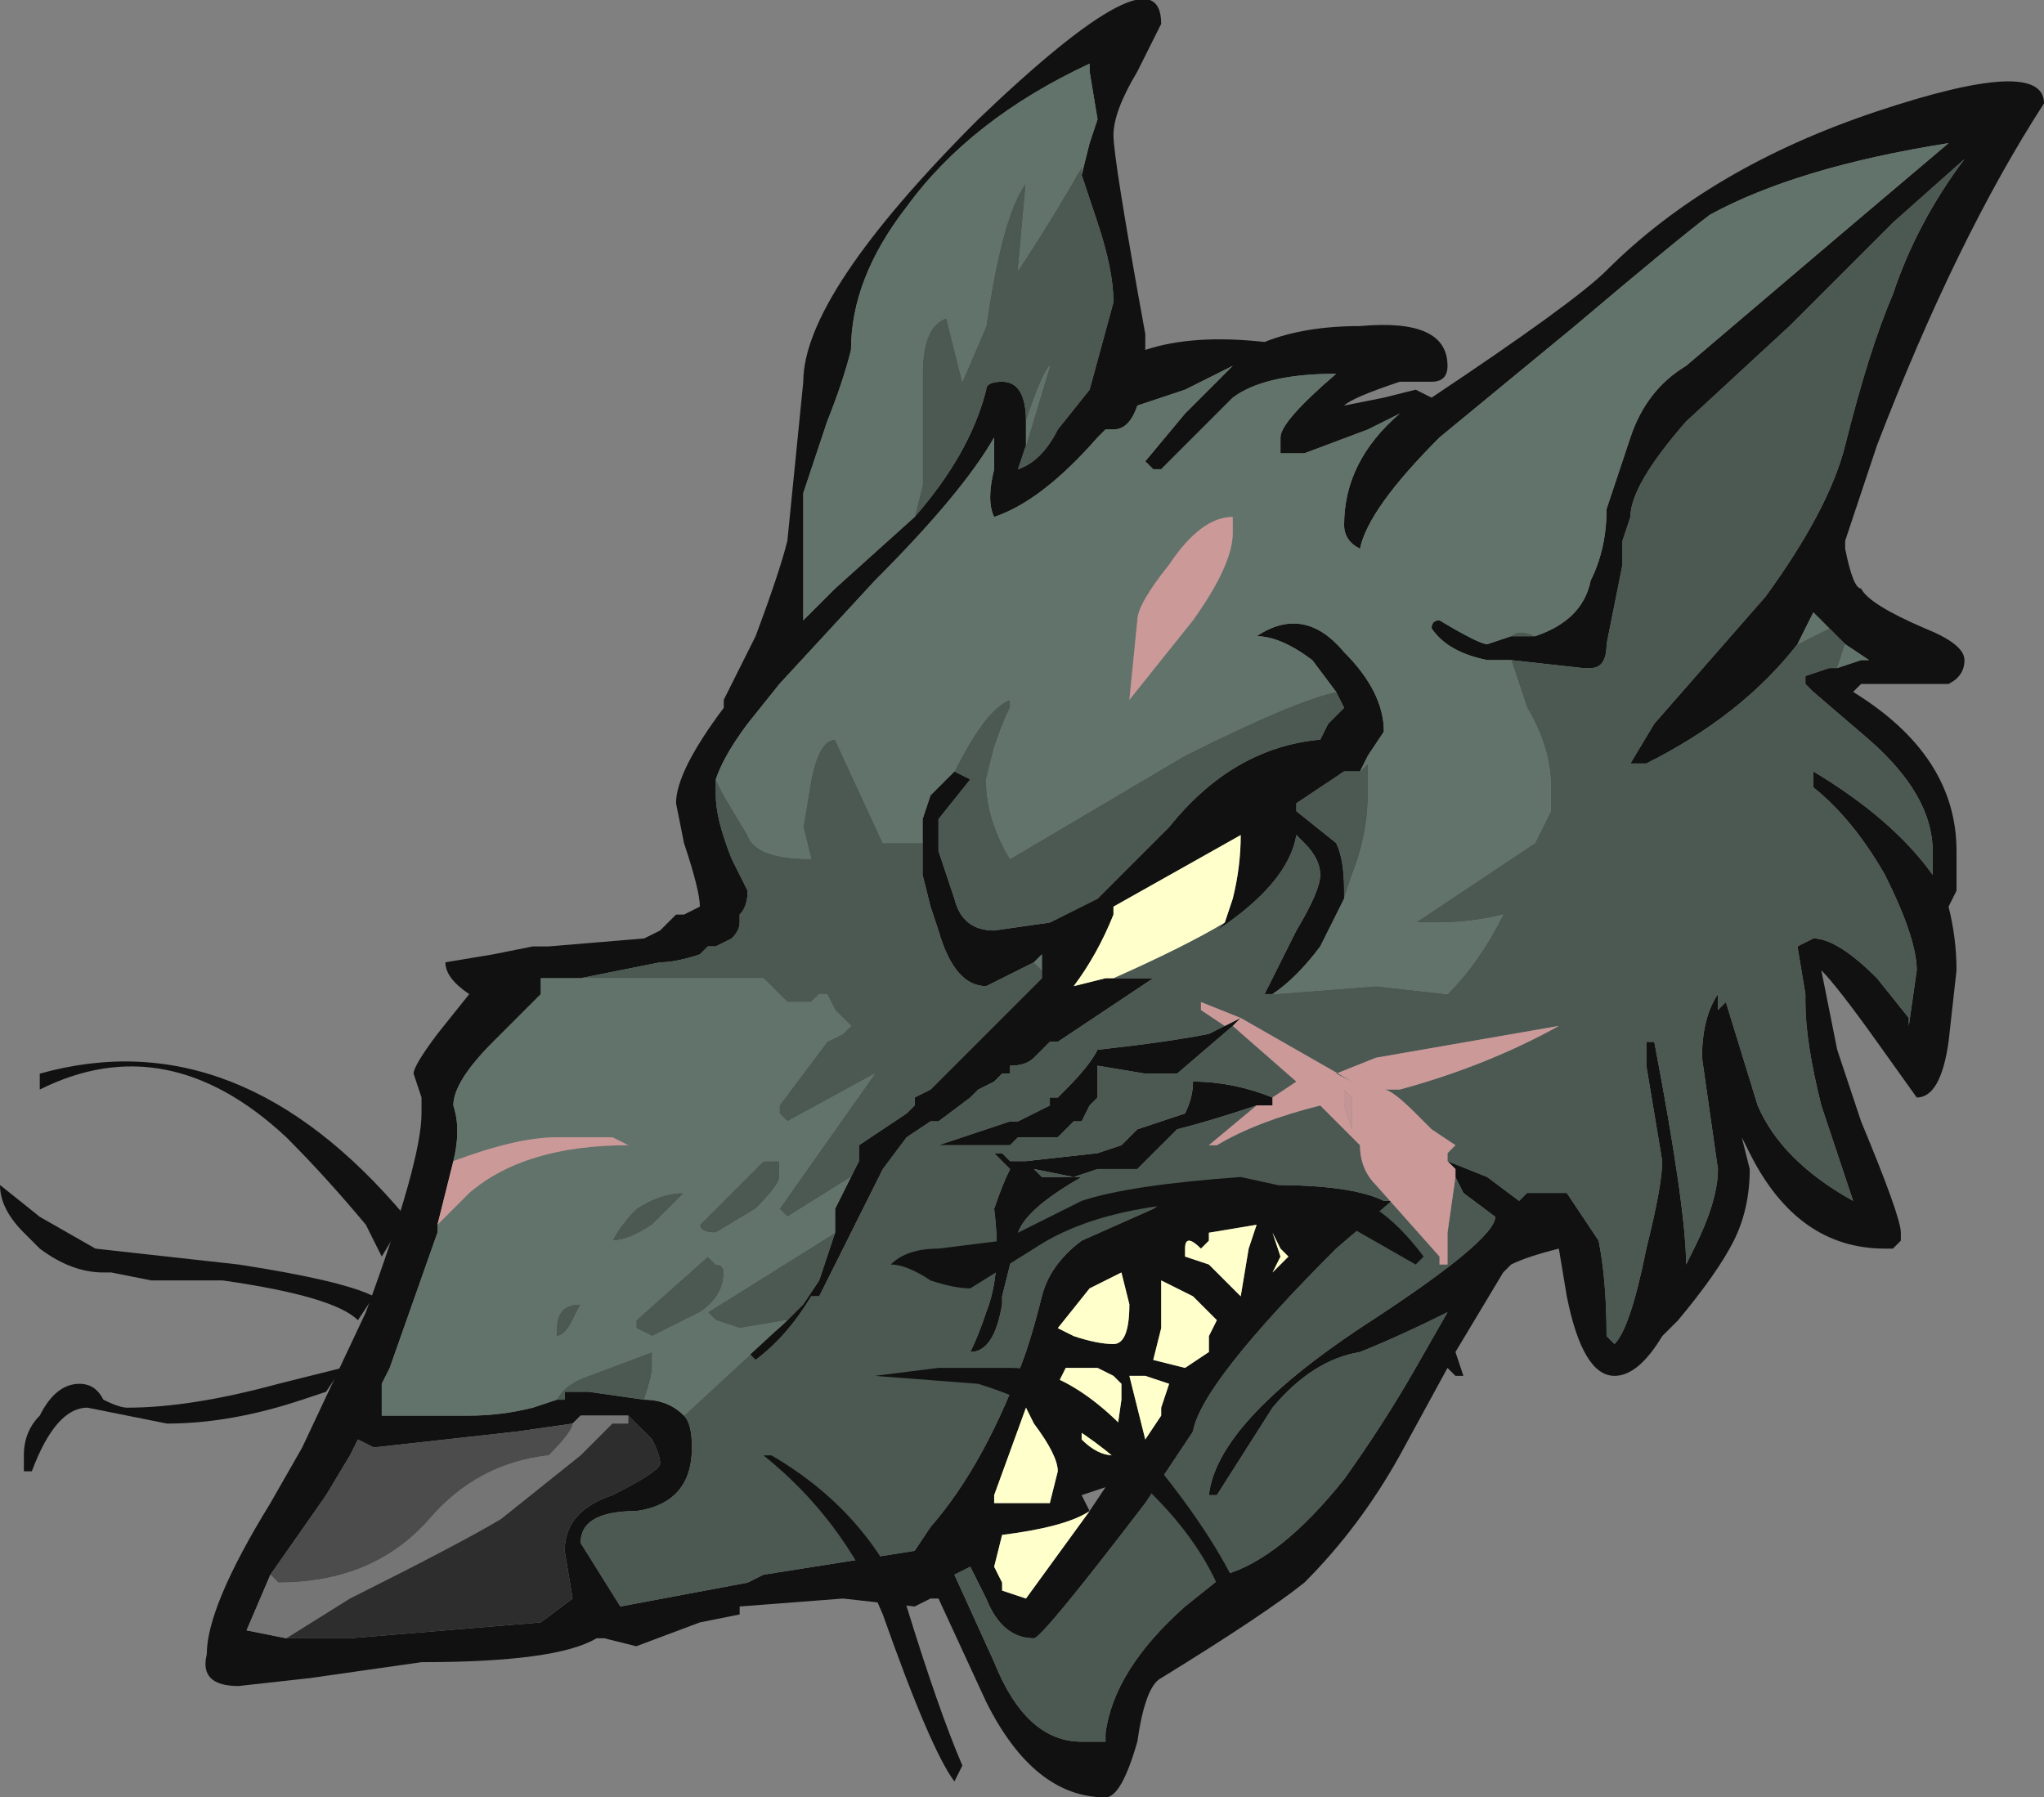 <?xml version="1.0" encoding="UTF-8" standalone="no"?>
<svg xmlns:ffdec="https://www.free-decompiler.com/flash" xmlns:xlink="http://www.w3.org/1999/xlink" ffdec:objectType="frame" height="79.1px" width="89.95px" xmlns="http://www.w3.org/2000/svg">
  <rect width="100%" height="100%" fill="#808080" stroke="none"/>
  <g transform="matrix(1.0, 0.0, 0.0, 1.0, 55.3, 67.9)">
    <use ffdec:characterId="65" height="11.3" transform="matrix(7.0, 0.0, 0.0, 7.0, -55.3, -67.9)" width="12.85" xlink:href="#shape0"/>
  </g>
  <defs>
    <g id="shape0" transform="matrix(1.0, 0.0, 0.0, 1.0, 7.9, 9.7)">
      <path d="M1.75 -5.7 Q2.05 -5.8 2.1 -6.05 2.2 -6.25 2.2 -6.5 L2.35 -6.95 Q2.45 -7.25 2.7 -7.4 L3.7 -8.25 4.35 -8.8 Q3.4 -8.65 2.85 -8.35 2.65 -8.2 2.0 -7.65 L1.15 -6.95 Q0.7 -6.5 0.65 -6.25 0.55 -6.3 0.55 -6.4 0.55 -6.8 0.9 -7.1 0.8 -7.05 0.7 -7.0 L0.3 -6.85 0.15 -6.85 0.15 -6.95 Q0.15 -7.05 0.5 -7.35 0.05 -7.35 -0.15 -7.2 L-0.6 -6.75 -0.65 -6.75 -0.7 -6.8 -0.45 -7.1 -0.15 -7.4 -0.45 -7.25 -0.75 -7.15 Q-0.8 -7.0 -0.9 -7.0 L-0.95 -7.0 -1.0 -6.95 Q-1.35 -6.55 -1.65 -6.45 -1.7 -6.55 -1.65 -6.75 L-1.65 -6.95 Q-1.85 -6.6 -2.4 -6.05 L-3.0 -5.4 -3.2 -5.15 Q-3.35 -4.95 -3.4 -4.8 L-3.4 -4.7 Q-3.4 -4.55 -3.3 -4.3 L-3.2 -4.1 Q-3.2 -4.0 -3.25 -3.95 L-3.25 -3.95 -3.25 -3.9 Q-3.25 -3.85 -3.3 -3.8 L-3.4 -3.75 -3.45 -3.75 -3.5 -3.7 Q-3.65 -3.65 -3.75 -3.65 L-4.25 -3.55 -4.5 -3.55 -4.5 -3.45 -4.8 -3.15 Q-5.05 -2.9 -5.05 -2.75 -5.0 -2.6 -5.05 -2.4 L-5.15 -2.0 -5.15 -1.95 -5.45 -1.1 -5.5 -1.0 -5.5 -0.8 -4.95 -0.8 Q-4.75 -0.8 -4.55 -0.85 L-4.4 -0.9 -4.35 -0.9 -4.35 -0.95 -4.2 -0.95 -3.85 -0.9 Q-3.7 -0.9 -3.6 -0.8 -3.55 -0.75 -3.55 -0.6 -3.55 -0.25 -3.9 -0.2 -4.25 -0.2 -4.25 0.0 L-4.0 0.4 -3.2 0.25 -3.1 0.2 -2.15 0.05 -2.05 -0.1 Q-1.7 -0.5 -1.45 -1.2 -1.4 -1.35 -1.35 -1.55 -1.3 -1.75 -1.1 -1.9 L-0.65 -2.1 Q-0.45 -2.25 0.1 -2.25 0.6 -2.25 0.8 -2.15 L0.85 -2.15 0.5 -1.85 Q-0.35 -1.0 -0.4 -0.7 L-0.7 -0.25 Q-1.35 0.6 -1.4 0.6 -1.6 0.6 -1.7 0.35 L-1.8 0.15 -1.9 0.2 -1.65 0.75 Q-1.45 1.25 -1.1 1.25 L-0.95 1.25 -0.95 1.2 Q-0.9 0.8 -0.45 0.4 L-0.2 0.2 Q0.15 0.1 0.55 -0.4 0.8 -0.75 1.0 -1.1 L1.2 -1.45 Q0.9 -1.3 0.65 -1.2 0.35 -1.15 0.1 -0.85 L-0.25 -0.3 -0.3 -0.3 Q-0.25 -0.75 0.65 -1.35 1.5 -1.9 1.5 -2.05 L1.3 -2.2 1.25 -2.3 1.25 -2.35 1.2 -2.4 1.45 -2.3 1.65 -2.15 1.7 -2.2 1.95 -2.2 Q2.05 -2.05 2.15 -1.9 2.2 -1.65 2.2 -1.3 L2.25 -1.25 Q2.35 -1.35 2.45 -1.85 2.55 -2.25 2.55 -2.4 L2.45 -3.0 2.45 -3.15 2.5 -3.15 Q2.7 -2.1 2.7 -1.75 L2.75 -1.85 Q2.9 -2.15 2.9 -2.35 L2.8 -3.05 Q2.8 -3.3 2.9 -3.45 L2.9 -3.35 2.95 -3.4 3.15 -2.75 Q3.3 -2.4 3.75 -2.15 L3.55 -2.75 Q3.45 -3.15 3.45 -3.4 L3.45 -3.45 3.4 -3.75 3.5 -3.8 Q3.65 -3.8 3.9 -3.55 L4.1 -3.3 4.1 -3.25 4.15 -3.6 Q4.15 -3.8 3.95 -4.2 3.75 -4.55 3.5 -4.75 L3.5 -4.85 Q4.0 -4.55 4.25 -4.2 L4.25 -4.35 Q4.25 -4.7 3.85 -5.05 L3.5 -5.35 3.45 -5.4 3.45 -5.45 3.6 -5.5 3.65 -5.5 3.8 -5.55 3.85 -5.55 3.7 -5.65 3.6 -5.75 3.5 -5.85 3.4 -5.65 Q3.05 -5.2 2.45 -4.9 L2.35 -4.9 2.5 -5.15 3.2 -5.95 Q3.6 -6.5 3.7 -6.9 3.85 -7.5 4.0 -7.85 4.15 -8.3 4.45 -8.7 L4.0 -8.3 3.35 -7.65 2.7 -7.05 Q2.35 -6.65 2.35 -6.45 L2.3 -6.3 2.3 -6.15 2.2 -5.65 Q2.2 -5.5 2.1 -5.5 L2.05 -5.5 1.6 -5.55 1.45 -5.55 Q1.2 -5.6 1.1 -5.75 1.1 -5.8 1.15 -5.8 1.4 -5.65 1.45 -5.65 L1.6 -5.7 1.75 -5.7 M-2.1 -4.4 L-2.1 -4.55 -2.05 -4.7 -1.9 -4.85 -1.8 -4.8 -2.0 -4.55 -2.0 -4.35 -1.9 -4.05 Q-1.85 -3.85 -1.65 -3.85 L-1.3 -3.9 -1.0 -4.05 Q-0.9 -4.15 -0.55 -4.5 -0.15 -5.0 0.4 -5.05 L0.45 -5.15 0.55 -5.25 0.5 -5.35 0.35 -5.55 Q0.15 -5.7 0.0 -5.7 0.3 -5.9 0.55 -5.6 0.8 -5.35 0.8 -5.1 L0.7 -4.95 0.65 -4.85 0.55 -4.85 0.25 -4.65 0.25 -4.6 0.5 -4.4 Q0.55 -4.3 0.55 -4.1 L0.55 -4.05 Q0.5 -3.95 0.4 -3.75 0.25 -3.55 0.1 -3.45 L0.05 -3.45 0.25 -3.85 Q0.4 -4.1 0.4 -4.2 0.4 -4.3 0.3 -4.4 L0.25 -4.45 Q0.2 -4.15 -0.25 -3.85 L-0.2 -3.9 -0.15 -4.05 Q-0.1 -4.25 -0.1 -4.45 L-0.9 -4.0 -0.9 -3.95 Q-1.0 -3.7 -1.15 -3.5 L-0.95 -3.55 -0.9 -3.55 -0.65 -3.55 -1.25 -3.15 -1.3 -3.15 -1.4 -3.05 Q-1.45 -3.0 -1.55 -3.0 L-1.55 -2.95 -1.6 -2.95 -1.65 -2.9 -1.75 -2.85 -1.8 -2.8 -2.0 -2.65 -2.05 -2.65 -2.2 -2.55 -2.35 -2.35 -2.75 -1.55 -2.8 -1.55 Q-2.95 -1.3 -3.15 -1.15 L-3.2 -1.2 Q-3.05 -1.3 -2.95 -1.4 L-2.85 -1.5 -2.75 -1.65 -2.65 -1.95 -2.65 -2.1 -2.55 -2.3 -2.5 -2.4 -2.5 -2.5 -2.2 -2.7 -2.15 -2.75 -2.15 -2.8 -2.05 -2.85 -1.35 -3.55 -1.35 -3.6 -1.35 -3.7 -1.4 -3.65 -1.7 -3.5 Q-1.9 -3.5 -2.0 -3.85 L-2.05 -4.0 -2.1 -4.2 -2.1 -4.4 M0.65 -7.65 Q1.2 -7.7 1.2 -7.4 1.2 -7.3 1.1 -7.3 L0.9 -7.3 Q0.6 -7.2 0.55 -7.15 L0.8 -7.2 1.0 -7.25 1.1 -7.2 Q2.0 -7.8 2.2 -8.0 2.85 -8.65 3.9 -9.0 4.95 -9.35 4.95 -9.05 4.4 -8.2 3.9 -6.9 L3.7 -6.3 3.7 -6.25 Q3.75 -6.0 3.8 -6.0 3.85 -5.9 4.2 -5.75 4.45 -5.65 4.45 -5.55 4.45 -5.45 4.35 -5.4 L3.8 -5.4 3.75 -5.35 Q4.4 -4.95 4.4 -4.35 L4.4 -4.1 4.35 -4.0 Q4.4 -3.8 4.4 -3.6 L4.35 -3.15 Q4.3 -2.8 4.15 -2.8 L3.9 -3.15 Q3.65 -3.5 3.55 -3.6 L3.65 -3.1 3.8 -2.65 Q4.05 -2.05 4.05 -1.95 L4.05 -1.9 4.0 -1.85 3.95 -1.85 Q3.4 -1.85 3.1 -2.45 L3.05 -2.55 3.1 -2.35 Q3.1 -2.1 3.0 -1.9 2.9 -1.7 2.65 -1.4 L2.55 -1.3 Q2.4 -1.05 2.25 -1.05 2.05 -1.05 1.95 -1.55 L1.9 -1.85 Q1.7 -1.8 1.6 -1.75 L1.55 -1.7 1.25 -1.2 1.3 -1.05 1.25 -1.05 1.2 -1.1 0.9 -0.55 Q0.65 -0.1 0.3 0.25 0.05 0.45 -0.6 0.85 -0.7 0.9 -0.75 1.25 -0.85 1.6 -0.95 1.6 -1.4 1.6 -1.7 1.0 L-2.0 0.35 -2.05 0.35 -2.15 0.4 -2.6 0.35 -3.25 0.4 -3.25 0.45 -3.5 0.5 -3.9 0.65 -4.1 0.6 -4.15 0.6 Q-4.4 0.75 -5.25 0.75 L-5.95 0.85 -6.4 0.9 Q-6.65 0.9 -6.6 0.7 -6.6 0.4 -6.2 -0.25 L-6.0 -0.6 -5.6 -1.45 Q-5.25 -2.4 -5.25 -2.7 L-5.25 -2.8 -5.3 -2.95 Q-5.3 -3.0 -5.15 -3.2 L-4.95 -3.45 Q-5.1 -3.55 -5.1 -3.65 L-4.8 -3.7 -4.55 -3.75 -4.45 -3.75 -3.85 -3.8 -3.75 -3.85 -3.7 -3.9 -3.65 -3.95 -3.6 -3.95 -3.5 -4.0 Q-3.5 -4.1 -3.6 -4.4 L-3.65 -4.65 Q-3.65 -4.85 -3.35 -5.25 L-3.35 -5.3 -3.15 -5.7 Q-3.0 -6.1 -2.95 -6.3 L-2.85 -7.3 Q-2.85 -7.85 -1.75 -8.95 -0.6 -10.05 -0.6 -9.55 L-0.75 -9.25 Q-0.9 -9.0 -0.9 -8.85 -0.9 -8.7 -0.7 -7.6 L-0.7 -7.5 Q-0.4 -7.6 0.05 -7.55 0.3 -7.65 0.65 -7.65 M0.0 -2.75 Q-0.3 -2.65 -0.5 -2.6 L-0.75 -2.35 -1.0 -2.35 -1.15 -2.3 -1.4 -2.35 -1.35 -2.3 -1.1 -2.3 Q-1.45 -2.1 -1.5 -1.95 L-1.6 -1.55 -1.6 -1.5 Q-1.65 -1.2 -1.8 -1.2 -1.75 -1.3 -1.7 -1.45 -1.6 -1.7 -1.65 -2.1 -1.6 -2.25 -1.55 -2.35 L-1.65 -2.45 -1.6 -2.45 -1.55 -2.4 -1.45 -2.4 -1.0 -2.45 -0.85 -2.5 -0.75 -2.6 -0.45 -2.7 Q-0.4 -2.8 -0.4 -2.9 -0.15 -2.9 0.1 -2.8 L0.1 -2.75 0.0 -2.75 M-0.15 -3.25 L-0.5 -2.95 -0.7 -2.95 -1.0 -3.0 -1.0 -2.8 -1.05 -2.75 -1.1 -2.65 -1.15 -2.65 -1.25 -2.55 -1.5 -2.55 -1.55 -2.5 -2.0 -2.5 -1.55 -2.65 -1.5 -2.65 -1.3 -2.75 -1.3 -2.8 -1.25 -2.8 -1.2 -2.85 Q-1.05 -3.0 -1.0 -3.1 -0.55 -3.15 -0.3 -3.2 L-0.2 -3.25 -0.1 -3.3 -0.15 -3.25 M0.15 -1.85 L0.1 -1.95 0.15 -1.8 0.1 -1.7 0.2 -1.8 0.15 -1.85 M-1.1 -8.6 L-1.05 -8.8 -1.0 -8.95 -1.05 -9.25 -1.05 -9.3 Q-1.8 -8.95 -2.2 -8.4 -2.55 -7.95 -2.55 -7.5 -2.6 -7.3 -2.7 -7.05 L-2.85 -6.6 -2.85 -5.8 -2.65 -6.0 -2.15 -6.45 Q-1.8 -6.85 -1.7 -7.25 -1.7 -7.3 -1.6 -7.3 -1.45 -7.3 -1.45 -7.05 L-1.45 -6.9 -1.5 -6.75 Q-1.35 -6.8 -1.25 -7.0 L-1.05 -7.25 -0.9 -7.8 Q-0.9 -8.0 -1.0 -8.3 L-1.1 -8.6 M-2.9 -3.8 L-2.8 -3.75 -2.9 -3.8 M-4.3 -0.75 L-4.65 -0.7 -5.55 -0.6 -5.65 -0.65 -5.7 -0.55 -5.85 -0.3 -6.2 0.2 -6.35 0.55 -6.1 0.6 -5.7 0.6 -4.5 0.5 -4.3 0.35 -4.35 0.05 Q-4.35 -0.2 -4.05 -0.3 -3.75 -0.45 -3.75 -0.5 -3.75 -0.55 -3.8 -0.65 L-3.95 -0.8 -4.25 -0.8 -4.3 -0.75 M-1.25 -2.8 L-1.25 -2.8 M-0.35 -1.85 Q-0.45 -1.95 -0.45 -1.85 L-0.45 -1.8 -0.3 -1.75 -0.1 -1.55 -0.05 -1.85 0.0 -2.0 -0.3 -1.95 -0.3 -1.9 -0.35 -1.85 M-1.65 -0.25 L-1.3 -0.25 -1.25 -0.45 Q-1.25 -0.55 -1.4 -0.75 L-1.45 -0.85 -1.65 -0.3 -1.65 -0.25 M-1.6 -0.05 L-1.65 0.15 -1.6 0.25 -1.6 0.3 -1.45 0.35 -1.05 -0.2 Q-1.2 -0.1 -1.6 -0.05 M-0.6 -1.65 L-0.6 -1.35 -0.65 -1.15 -0.45 -1.1 -0.3 -1.2 -0.3 -1.3 -0.25 -1.4 -0.4 -1.55 -0.6 -1.65 M-0.7 -1.05 L-0.8 -1.05 -0.7 -0.65 -0.6 -0.8 -0.6 -0.85 -0.55 -1.0 -0.7 -1.05 M-1.05 -1.6 L-1.25 -1.35 -1.15 -1.3 Q-1.0 -1.25 -0.9 -1.25 -0.8 -1.25 -0.8 -1.5 L-0.85 -1.7 -1.05 -1.6 M-1.25 -1.0 Q-1.15 -0.85 -1.1 -0.7 L-1.1 -0.65 Q-1.0 -0.55 -0.9 -0.55 L-0.85 -0.9 Q-0.85 -0.95 -0.85 -1.0 L-0.9 -1.05 -1.0 -1.1 -1.2 -1.1 -1.25 -1.0 M-0.95 -0.35 L-1.1 -0.3 -1.05 -0.2 -0.95 -0.35" fill="#111111" fill-rule="evenodd" stroke="none"/>
      <path d="M-3.4 -4.8 L-3.35 -4.7 -3.2 -4.45 Q-3.15 -4.3 -2.8 -4.3 L-2.85 -4.5 -2.8 -4.8 Q-2.75 -5.05 -2.65 -5.05 L-2.35 -4.4 -2.1 -4.4 -2.1 -4.2 -2.05 -4.0 -2.0 -3.85 Q-1.9 -3.5 -1.7 -3.5 L-1.4 -3.65 -1.35 -3.6 -1.35 -3.55 -2.05 -2.85 -2.15 -2.8 -2.15 -2.75 -2.2 -2.7 -2.5 -2.5 -2.5 -2.4 -2.55 -2.3 -2.95 -2.05 -3.0 -2.1 -2.4 -2.95 -2.95 -2.65 -3.0 -2.7 -3.0 -2.75 -2.7 -3.15 -2.6 -3.2 -2.55 -3.25 -2.65 -3.35 -2.7 -3.45 -2.75 -3.45 -2.8 -3.4 -2.95 -3.4 -3.1 -3.55 -4.25 -3.55 -3.75 -3.65 Q-3.65 -3.65 -3.5 -3.7 L-3.45 -3.75 -3.4 -3.75 -3.3 -3.8 Q-3.25 -3.85 -3.25 -3.9 L-3.25 -3.95 -3.25 -3.95 Q-3.2 -4.0 -3.2 -4.1 L-3.3 -4.3 Q-3.4 -4.55 -3.4 -4.7 L-3.4 -4.8 M-1.9 -4.85 Q-1.7 -5.25 -1.55 -5.3 L-1.55 -5.25 Q-1.6 -5.15 -1.65 -5.0 L-1.7 -4.8 Q-1.7 -4.55 -1.55 -4.3 L-0.45 -4.95 Q0.25 -5.3 0.5 -5.35 L0.55 -5.25 0.45 -5.15 0.4 -5.05 Q-0.15 -5.0 -0.55 -4.5 -0.9 -4.15 -1.0 -4.05 L-1.3 -3.9 -1.65 -3.85 Q-1.85 -3.85 -1.9 -4.05 L-2.0 -4.35 -2.0 -4.55 -1.8 -4.8 -1.9 -4.85 M0.65 -4.85 L0.7 -4.9 0.7 -4.7 Q0.7 -4.45 0.6 -4.2 L0.55 -4.05 0.55 -4.1 Q0.55 -4.3 0.5 -4.4 L0.25 -4.6 0.25 -4.65 0.55 -4.85 0.65 -4.85 M0.1 -3.45 L0.1 -3.45 0.75 -3.5 1.2 -3.45 Q1.4 -3.65 1.55 -3.95 1.35 -3.9 1.15 -3.9 L1.0 -3.9 Q1.45 -4.2 1.75 -4.4 L1.85 -4.6 1.85 -4.75 Q1.85 -5.0 1.7 -5.25 L1.6 -5.55 2.05 -5.5 2.1 -5.5 Q2.2 -5.5 2.2 -5.65 L2.3 -6.15 2.3 -6.3 2.35 -6.45 Q2.35 -6.65 2.7 -7.05 L3.35 -7.65 4.0 -8.3 4.45 -8.7 Q4.15 -8.3 4.0 -7.85 3.85 -7.5 3.7 -6.9 3.6 -6.5 3.2 -5.95 L2.5 -5.15 2.35 -4.9 2.45 -4.9 Q3.05 -5.2 3.4 -5.65 L3.6 -5.75 3.7 -5.65 3.65 -5.5 3.6 -5.5 3.45 -5.45 3.45 -5.4 3.5 -5.35 3.85 -5.05 Q4.25 -4.7 4.25 -4.35 L4.25 -4.2 Q4.0 -4.55 3.5 -4.85 L3.5 -4.75 Q3.75 -4.55 3.95 -4.2 4.15 -3.8 4.15 -3.6 L4.1 -3.25 4.1 -3.3 3.9 -3.55 Q3.65 -3.8 3.5 -3.8 L3.4 -3.75 3.45 -3.45 3.45 -3.4 Q3.45 -3.15 3.55 -2.75 L3.75 -2.15 Q3.3 -2.4 3.15 -2.75 L2.95 -3.4 2.9 -3.35 2.9 -3.45 Q2.8 -3.3 2.8 -3.05 L2.9 -2.35 Q2.9 -2.15 2.75 -1.85 L2.7 -1.75 Q2.7 -2.1 2.5 -3.15 L2.45 -3.15 2.45 -3.0 2.55 -2.4 Q2.55 -2.25 2.45 -1.85 2.35 -1.35 2.25 -1.25 L2.2 -1.3 Q2.2 -1.65 2.15 -1.9 2.05 -2.05 1.95 -2.2 L1.7 -2.2 1.65 -2.15 1.45 -2.3 1.2 -2.4 1.2 -2.45 1.25 -2.5 1.1 -2.6 1.0 -2.7 Q0.85 -2.85 0.8 -2.85 L0.9 -2.85 Q1.45 -3.0 1.9 -3.25 L0.75 -3.05 0.5 -2.95 0.6 -2.9 -0.1 -3.3 -0.35 -3.4 -0.35 -3.35 -0.2 -3.25 -0.3 -3.2 Q-0.55 -3.15 -1.0 -3.1 -1.05 -3.0 -1.2 -2.85 L-1.25 -2.8 -1.3 -2.8 -1.3 -2.75 -1.5 -2.65 -1.55 -2.65 -2.0 -2.5 -1.55 -2.5 -1.5 -2.55 -1.25 -2.55 -1.15 -2.65 -1.1 -2.65 -1.05 -2.75 -1.0 -2.8 -1.0 -3.0 -0.7 -2.95 -0.5 -2.95 -0.15 -3.25 0.25 -2.9 0.1 -2.8 Q-0.15 -2.9 -0.4 -2.9 -0.4 -2.8 -0.45 -2.7 L-0.75 -2.6 -0.85 -2.5 -1.0 -2.45 -1.45 -2.4 -1.55 -2.4 -1.6 -2.45 -1.65 -2.45 -1.55 -2.35 Q-1.6 -2.25 -1.65 -2.1 -1.6 -1.7 -1.7 -1.45 -1.75 -1.3 -1.8 -1.2 -1.65 -1.2 -1.6 -1.5 L-1.6 -1.55 -1.5 -1.95 Q-1.45 -2.1 -1.1 -2.3 L-1.35 -2.3 -1.4 -2.35 -1.15 -2.3 -1.0 -2.35 -0.75 -2.35 -0.5 -2.6 Q-0.3 -2.65 0.0 -2.75 L-0.3 -2.5 -0.25 -2.5 Q0.0 -2.65 0.4 -2.75 L0.65 -2.5 Q0.65 -2.35 0.75 -2.25 L1.15 -1.8 1.15 -1.75 1.2 -1.75 1.2 -1.95 1.25 -2.3 1.3 -2.2 1.5 -2.05 Q1.5 -1.9 0.65 -1.35 -0.25 -0.75 -0.3 -0.3 L-0.25 -0.3 0.1 -0.85 Q0.35 -1.15 0.65 -1.2 0.9 -1.3 1.2 -1.45 L1.0 -1.1 Q0.8 -0.75 0.55 -0.4 0.15 0.1 -0.2 0.2 L-0.45 0.4 Q-0.9 0.8 -0.95 1.2 L-0.95 1.25 -1.1 1.25 Q-1.45 1.25 -1.65 0.75 L-1.9 0.2 -1.8 0.15 -1.7 0.35 Q-1.6 0.6 -1.4 0.6 -1.35 0.6 -0.7 -0.25 L-0.4 -0.7 Q-0.35 -1.0 0.5 -1.85 L0.85 -2.15 0.8 -2.15 Q0.6 -2.25 0.1 -2.25 -0.45 -2.25 -0.65 -2.1 L-1.1 -1.9 Q-1.3 -1.75 -1.35 -1.55 -1.4 -1.35 -1.45 -1.2 -1.7 -0.5 -2.05 -0.1 L-2.15 0.05 -3.1 0.2 -3.2 0.25 -4.0 0.4 -4.25 0.0 Q-4.25 -0.2 -3.9 -0.2 -3.55 -0.25 -3.55 -0.6 -3.55 -0.75 -3.6 -0.8 L-2.95 -1.4 -3.25 -1.35 -3.4 -1.4 -3.45 -1.45 -2.65 -1.95 -2.75 -1.65 -2.85 -1.5 -2.95 -1.4 Q-3.05 -1.3 -3.2 -1.2 L-3.15 -1.15 Q-2.95 -1.3 -2.8 -1.55 L-2.75 -1.55 -2.35 -2.35 -2.2 -2.55 -2.05 -2.65 -2.0 -2.65 -1.8 -2.8 -1.75 -2.85 -1.65 -2.9 -1.6 -2.95 -1.55 -2.95 -1.55 -3.0 Q-1.45 -3.0 -1.4 -3.05 L-1.3 -3.15 -1.25 -3.15 -0.65 -3.55 -0.9 -3.55 Q-0.45 -3.75 -0.2 -3.9 L-0.25 -3.85 Q0.2 -4.15 0.25 -4.45 L0.3 -4.4 Q0.4 -4.3 0.4 -4.2 0.4 -4.1 0.25 -3.85 L0.05 -3.45 0.1 -3.45 M1.6 -5.7 Q1.65 -5.75 1.75 -5.7 L1.6 -5.7 M-2.15 -6.45 L-2.1 -6.65 -2.1 -7.35 Q-2.1 -7.65 -1.95 -7.7 L-1.85 -7.3 -1.7 -7.65 Q-1.6 -8.35 -1.45 -8.55 L-1.5 -8.0 Q-1.3 -8.3 -1.1 -8.65 L-1.1 -8.6 -1.0 -8.3 Q-0.9 -8.0 -0.9 -7.8 L-1.05 -7.25 -1.25 -7.0 Q-1.35 -6.8 -1.5 -6.75 L-1.45 -6.9 -1.3 -7.4 Q-1.35 -7.35 -1.45 -7.05 -1.45 -7.3 -1.6 -7.3 -1.7 -7.3 -1.7 -7.25 -1.8 -6.85 -2.15 -6.45 M-2.9 -3.8 L-2.8 -3.75 -2.9 -3.8 M-4.4 -0.9 Q-4.35 -1.0 -4.2 -1.05 L-3.8 -1.2 Q-3.8 -1.25 -3.8 -1.1 -3.8 -1.05 -3.85 -0.9 L-4.2 -0.95 -4.35 -0.95 -4.35 -0.9 -4.4 -0.9 M-3.8 -2.0 Q-3.95 -1.9 -4.05 -1.9 -4.0 -2.0 -3.9 -2.1 -3.75 -2.2 -3.6 -2.2 L-3.8 -2.0 M-3.0 -2.3 Q-3.0 -2.25 -3.15 -2.1 L-3.4 -1.95 Q-3.5 -1.95 -3.5 -2.0 L-3.1 -2.4 -3.0 -2.4 -3.0 -2.3 M-3.4 -1.75 Q-3.35 -1.75 -3.35 -1.7 -3.35 -1.55 -3.5 -1.45 -3.6 -1.4 -3.8 -1.3 L-3.9 -1.35 -3.9 -1.4 -3.45 -1.8 -3.4 -1.75 M-4.4 -1.3 L-4.4 -1.35 Q-4.4 -1.5 -4.25 -1.5 L-4.3 -1.4 Q-4.35 -1.3 -4.4 -1.3 M-1.25 -2.8 L-1.25 -2.8 M-2.3 -3.0 L-2.3 -3.0 M-2.3 -1.9 L-2.3 -1.9" fill="#4b5952" fill-rule="evenodd" stroke="none"/>
      <path d="M-3.4 -4.8 Q-3.35 -4.95 -3.2 -5.15 L-3.0 -5.4 -2.4 -6.05 Q-1.85 -6.6 -1.65 -6.95 L-1.65 -6.75 Q-1.7 -6.55 -1.65 -6.45 -1.35 -6.55 -1.0 -6.95 L-0.95 -7.0 -0.9 -7.0 Q-0.8 -7.0 -0.75 -7.15 L-0.45 -7.25 -0.15 -7.4 -0.45 -7.1 -0.7 -6.8 -0.65 -6.75 -0.6 -6.75 -0.15 -7.2 Q0.05 -7.35 0.5 -7.35 0.15 -7.05 0.15 -6.95 L0.15 -6.85 0.3 -6.85 0.7 -7.0 Q0.8 -7.05 0.9 -7.1 0.55 -6.8 0.55 -6.4 0.55 -6.3 0.65 -6.25 0.7 -6.5 1.15 -6.95 L2.0 -7.65 Q2.65 -8.2 2.85 -8.35 3.4 -8.65 4.35 -8.8 L3.7 -8.25 2.7 -7.4 Q2.45 -7.25 2.35 -6.95 L2.2 -6.5 Q2.2 -6.25 2.1 -6.05 2.05 -5.8 1.75 -5.7 1.65 -5.75 1.6 -5.7 L1.45 -5.65 Q1.4 -5.65 1.15 -5.8 1.1 -5.8 1.1 -5.75 1.2 -5.6 1.45 -5.55 L1.6 -5.55 1.7 -5.25 Q1.85 -5.0 1.85 -4.75 L1.85 -4.6 1.75 -4.4 Q1.45 -4.2 1.0 -3.9 L1.15 -3.9 Q1.35 -3.9 1.55 -3.95 1.4 -3.65 1.2 -3.45 L0.75 -3.5 0.1 -3.45 0.1 -3.45 Q0.25 -3.55 0.4 -3.75 0.5 -3.95 0.55 -4.05 L0.6 -4.2 Q0.7 -4.45 0.7 -4.7 L0.7 -4.9 0.65 -4.85 0.7 -4.95 0.8 -5.1 Q0.8 -5.35 0.55 -5.6 0.3 -5.9 0.0 -5.7 0.15 -5.7 0.35 -5.55 L0.5 -5.35 Q0.25 -5.3 -0.45 -4.95 L-1.55 -4.3 Q-1.7 -4.55 -1.7 -4.8 L-1.65 -5.0 Q-1.6 -5.15 -1.55 -5.25 L-1.55 -5.3 Q-1.7 -5.25 -1.9 -4.85 L-2.05 -4.7 -2.1 -4.55 -2.1 -4.4 -2.35 -4.4 -2.65 -5.05 Q-2.75 -5.05 -2.8 -4.8 L-2.85 -4.5 -2.8 -4.3 Q-3.15 -4.3 -3.2 -4.45 L-3.35 -4.7 -3.4 -4.8 M3.65 -5.5 L3.7 -5.65 3.85 -5.55 3.8 -5.55 3.65 -5.5 M3.6 -5.75 L3.4 -5.65 3.5 -5.85 3.6 -5.75 M-2.75 -1.55 L-2.8 -1.55 -2.75 -1.55 M-2.65 -1.95 L-3.45 -1.45 -3.4 -1.4 -3.25 -1.35 -2.95 -1.4 -3.6 -0.8 Q-3.7 -0.9 -3.85 -0.9 -3.8 -1.05 -3.8 -1.1 -3.8 -1.25 -3.8 -1.2 L-4.2 -1.05 Q-4.35 -1.0 -4.4 -0.9 L-4.55 -0.85 Q-4.75 -0.8 -4.95 -0.8 L-5.5 -0.8 -5.5 -1.0 -5.45 -1.1 -5.15 -1.95 -5.15 -2.0 -4.95 -2.2 Q-4.6 -2.5 -3.95 -2.5 L-4.05 -2.55 -4.4 -2.55 Q-4.65 -2.55 -5.05 -2.4 -5.0 -2.6 -5.05 -2.75 -5.05 -2.9 -4.8 -3.15 L-4.5 -3.45 -4.5 -3.55 -4.25 -3.55 -3.1 -3.55 -2.95 -3.4 -2.8 -3.4 -2.75 -3.45 -2.7 -3.45 -2.65 -3.35 -2.55 -3.25 -2.6 -3.2 -2.7 -3.15 -3.0 -2.75 -3.0 -2.7 -2.95 -2.65 -2.4 -2.95 -3.0 -2.1 -2.95 -2.05 -2.55 -2.3 -2.65 -2.1 -2.65 -1.95 M-2.15 -6.45 L-2.65 -6.0 -2.85 -5.8 -2.85 -6.6 -2.7 -7.05 Q-2.6 -7.3 -2.55 -7.5 -2.55 -7.95 -2.2 -8.4 -1.8 -8.95 -1.05 -9.3 L-1.05 -9.25 -1.0 -8.95 -1.05 -8.8 -1.1 -8.6 -1.1 -8.65 Q-1.3 -8.3 -1.5 -8.0 L-1.45 -8.55 Q-1.6 -8.35 -1.7 -7.65 L-1.85 -7.3 -1.95 -7.7 Q-2.1 -7.65 -2.1 -7.35 L-2.1 -6.65 -2.15 -6.45 M-1.45 -6.9 L-1.45 -7.05 Q-1.35 -7.35 -1.3 -7.4 L-1.45 -6.9 M-0.15 -6.35 L-0.15 -6.45 Q-0.35 -6.45 -0.55 -6.15 -0.75 -5.9 -0.75 -5.8 L-0.8 -5.3 -0.4 -5.8 Q-0.15 -6.15 -0.15 -6.35 M-1.4 -3.65 L-1.35 -3.7 -1.35 -3.6 -1.4 -3.65 M-3.4 -1.75 L-3.45 -1.8 -3.9 -1.4 -3.9 -1.35 -3.8 -1.3 Q-3.6 -1.4 -3.5 -1.45 -3.35 -1.55 -3.35 -1.7 -3.35 -1.75 -3.4 -1.75 M-3.0 -2.3 L-3.0 -2.4 -3.1 -2.4 -3.5 -2.0 Q-3.5 -1.95 -3.4 -1.95 L-3.15 -2.1 Q-3.0 -2.25 -3.0 -2.3 M-3.8 -2.0 L-3.6 -2.2 Q-3.75 -2.2 -3.9 -2.1 -4.0 -2.0 -4.05 -1.9 -3.95 -1.9 -3.8 -2.0 M-4.4 -1.3 Q-4.35 -1.3 -4.3 -1.4 L-4.25 -1.5 Q-4.4 -1.5 -4.4 -1.35 L-4.4 -1.3 M-2.3 -1.9 L-2.3 -1.9 M-2.3 -3.0 L-2.3 -3.0" fill="#61736a" fill-rule="evenodd" stroke="none"/>
      <path d="M-6.2 0.2 L-5.85 -0.3 -5.7 -0.55 -5.65 -0.65 -5.55 -0.6 -4.65 -0.7 -4.3 -0.75 Q-4.3 -0.7 -4.45 -0.55 -4.9 -0.5 -5.2 -0.15 -5.55 0.25 -6.15 0.25 L-6.2 0.2 M-3.95 -0.75 L-3.95 -0.8 -3.95 -0.75" fill="#4c4c4c" fill-rule="evenodd" stroke="none"/>
      <path d="M-6.2 0.2 L-6.15 0.25 Q-5.55 0.25 -5.2 -0.15 -4.9 -0.5 -4.45 -0.55 -4.3 -0.7 -4.3 -0.75 L-4.25 -0.8 -3.95 -0.8 -3.95 -0.75 -4.05 -0.75 -4.25 -0.55 -4.75 -0.15 Q-5.0 0.0 -5.7 0.35 L-6.1 0.6 -6.35 0.55 -6.2 0.2" fill="#757575" fill-rule="evenodd" stroke="none"/>
      <path d="M-3.95 -0.8 L-3.8 -0.65 Q-3.75 -0.55 -3.75 -0.5 -3.75 -0.45 -4.05 -0.3 -4.35 -0.2 -4.35 0.05 L-4.3 0.35 -4.5 0.5 -5.7 0.6 -6.1 0.6 -5.7 0.35 Q-5.0 0.0 -4.75 -0.15 L-4.25 -0.55 -4.05 -0.75 -3.95 -0.75 -3.95 -0.8" fill="#2d2d2d" fill-rule="evenodd" stroke="none"/>
      <path d="M-0.2 -3.9 Q-0.45 -3.75 -0.9 -3.55 L-0.95 -3.55 -1.15 -3.5 Q-1.0 -3.7 -0.9 -3.95 L-0.9 -4.0 -0.1 -4.45 Q-0.1 -4.25 -0.15 -4.05 L-0.2 -3.9 M0.15 -1.85 L0.2 -1.8 0.1 -1.7 0.15 -1.8 0.1 -1.95 0.15 -1.85 M-0.35 -1.85 L-0.3 -1.9 -0.3 -1.95 0.0 -2.0 -0.05 -1.85 -0.1 -1.55 -0.3 -1.75 -0.45 -1.8 -0.45 -1.85 Q-0.45 -1.95 -0.35 -1.85 M-1.25 -1.0 L-1.2 -1.1 -1.0 -1.1 -0.9 -1.05 -0.85 -1.0 Q-0.85 -0.95 -0.85 -0.9 L-0.9 -0.55 Q-1.0 -0.55 -1.1 -0.65 L-1.1 -0.7 Q-1.15 -0.85 -1.25 -1.0 M-1.05 -1.6 L-0.85 -1.7 -0.8 -1.5 Q-0.8 -1.25 -0.9 -1.25 -1.0 -1.25 -1.15 -1.3 L-1.25 -1.35 -1.05 -1.6 M-0.7 -1.05 L-0.55 -1.0 -0.6 -0.85 -0.6 -0.8 -0.7 -0.65 -0.8 -1.05 -0.7 -1.05 M-0.6 -1.65 L-0.4 -1.55 -0.25 -1.4 -0.3 -1.3 -0.3 -1.2 -0.45 -1.1 -0.65 -1.15 -0.6 -1.35 -0.6 -1.65 M-1.6 -0.05 Q-1.2 -0.1 -1.05 -0.2 L-1.45 0.35 -1.6 0.3 -1.6 0.25 -1.65 0.15 -1.6 -0.05 M-1.65 -0.25 L-1.65 -0.3 -1.45 -0.85 -1.4 -0.75 Q-1.25 -0.55 -1.25 -0.45 L-1.3 -0.25 -1.65 -0.25" fill="#ffffcc" fill-rule="evenodd" stroke="none"/>
      <path d="M1.25 -2.3 L1.2 -1.95 1.2 -1.75 1.15 -1.75 1.15 -1.8 0.75 -2.25 Q0.65 -2.35 0.65 -2.5 L0.4 -2.75 Q0.0 -2.65 -0.25 -2.5 L-0.3 -2.5 0.0 -2.75 0.1 -2.75 0.1 -2.8 0.25 -2.9 -0.15 -3.25 -0.1 -3.3 -0.2 -3.25 -0.35 -3.35 -0.35 -3.4 -0.1 -3.3 0.6 -2.9 0.5 -2.95 0.75 -3.05 1.9 -3.25 Q1.45 -3.0 0.9 -2.85 L0.8 -2.85 Q0.85 -2.85 1.0 -2.7 L1.1 -2.6 1.25 -2.5 1.2 -2.45 1.2 -2.4 1.25 -2.35 1.25 -2.3 M0.6 -2.8 L0.55 -2.85 0.55 -2.75 0.6 -2.6 0.6 -2.8 M1.2 -2.45 L1.2 -2.45 M-0.15 -6.35 Q-0.15 -6.15 -0.4 -5.8 L-0.8 -5.3 -0.75 -5.8 Q-0.75 -5.9 -0.55 -6.15 -0.35 -6.45 -0.15 -6.45 L-0.15 -6.35 M-5.05 -2.4 Q-4.65 -2.55 -4.4 -2.55 L-4.05 -2.55 -3.95 -2.5 Q-4.6 -2.5 -4.95 -2.2 L-5.15 -2.0 -5.05 -2.4" fill="#cc9999" fill-rule="evenodd" stroke="none"/>
      <path d="M0.6 -2.8 L0.6 -2.6 0.55 -2.75 0.55 -2.85 0.6 -2.8 M1.2 -2.45 L1.2 -2.45" fill="#c39594" fill-rule="evenodd" stroke="none"/>
      <path d="M0.65 -1.95 Q0.3 -2.15 -0.1 -2.15 -0.95 -2.15 -1.4 -1.85 L-1.8 -1.6 Q-1.9 -1.6 -2.05 -1.65 -2.2 -1.75 -2.3 -1.75 -2.2 -1.85 -2.0 -1.85 L-1.6 -1.9 -1.1 -2.15 Q-0.8 -2.25 -0.1 -2.3 0.6 -2.15 0.75 -2.1 0.9 -2.0 1.05 -1.8 L1.0 -1.75 0.65 -1.95 M-7.65 -2.05 L-7.3 -1.85 -6.4 -1.75 Q-5.75 -1.65 -5.55 -1.55 L-5.65 -1.4 Q-5.8 -1.55 -6.5 -1.65 L-6.95 -1.65 -7.2 -1.7 -7.25 -1.7 Q-7.45 -1.7 -7.65 -1.85 L-7.65 -1.85 -7.75 -1.95 Q-7.9 -2.1 -7.9 -2.25 L-7.65 -2.05 M-7.65 -2.95 Q-6.4 -3.3 -5.35 -2.05 L-5.5 -1.8 -5.6 -2.0 Q-5.85 -2.3 -6.1 -2.55 -6.85 -3.25 -7.65 -2.85 L-7.65 -2.95 M-7.75 -0.45 L-7.75 -0.55 Q-7.75 -0.7 -7.65 -0.8 -7.55 -1.0 -7.4 -1.0 -7.3 -1.0 -7.25 -0.9 -7.15 -0.85 -7.1 -0.85 -6.7 -0.85 -6.15 -1.0 L-5.75 -1.1 -5.85 -0.95 -6.0 -0.9 Q-6.45 -0.75 -6.85 -0.75 L-7.35 -0.85 Q-7.55 -0.85 -7.7 -0.45 L-7.75 -0.45 M-3.05 -0.55 Q-2.45 -0.2 -2.2 0.4 -2.0 1.05 -1.85 1.4 L-1.9 1.5 Q-2.05 1.3 -2.35 0.45 -2.6 -0.15 -3.1 -0.55 L-3.05 -0.55 M-2.0 -1.1 L-1.55 -1.1 Q-1.1 -1.1 -0.6 -0.45 -0.2 0.05 -0.05 0.45 L-0.15 0.55 Q-0.25 0.1 -0.65 -0.3 -1.1 -0.8 -1.75 -1.0 L-2.4 -1.05 -2.0 -1.1" fill="#111111" fill-rule="evenodd" stroke="none"/>
    </g>
  </defs>
</svg>
